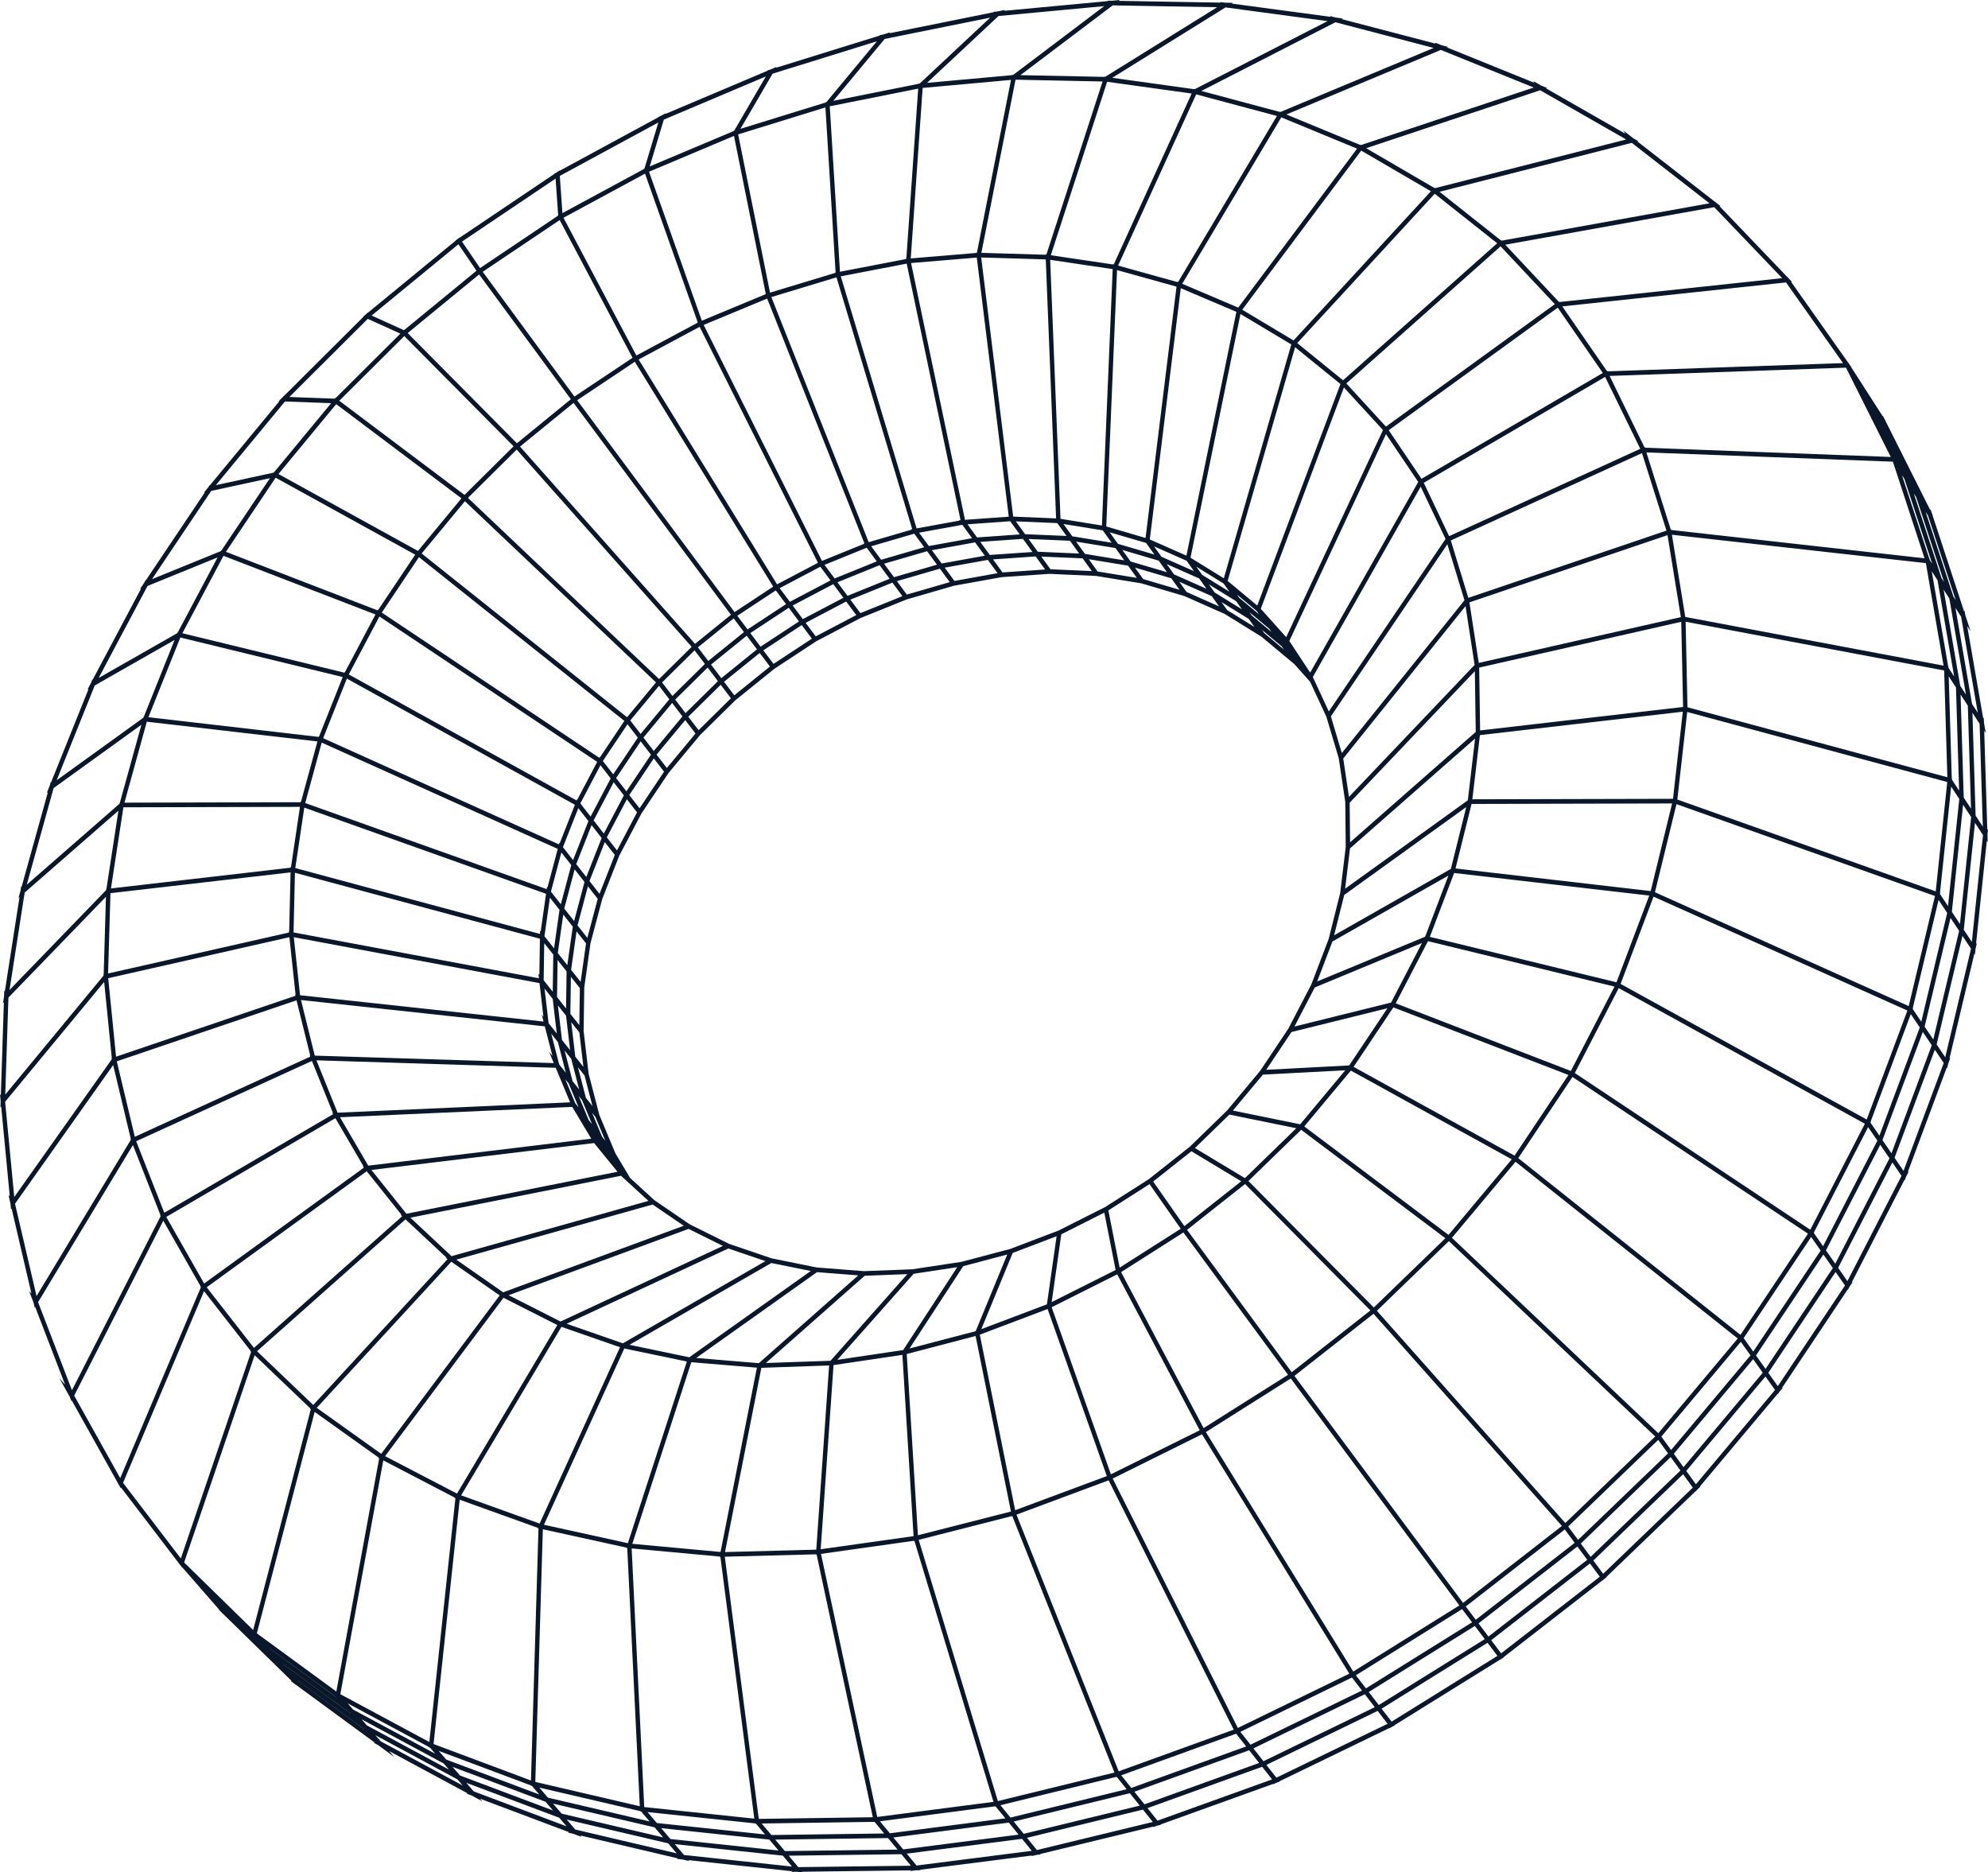 <svg width="773" height="728" viewBox="0 0 773 728" fill="none" xmlns="http://www.w3.org/2000/svg">
<path d="M772.88 327.451L772.787 324.464L773 322.42L772.73 322.64L772.278 308.15L771.529 284.134L772.138 285.081L771.505 281.429L771.432 281.004L771.426 280.811L771.372 279.094L771.14 279.323L764.91 243.415L766.244 245.485L764.32 239.623L764.176 239.184L763.875 237.448L763.682 237.676L751.376 200.172L751.43 200.098L751.205 199.65L750.703 198.12L750.547 198.339L733.065 163.519L733.114 163.437L732.804 162.998L732.143 161.682L732.053 161.835L728.204 155.848L728.201 155.842L723.606 148.691L719.865 142.877L719.949 142.874L719.012 141.547L718.792 141.108L718.704 141.111L697.901 111.653L696.451 109.6L696.755 109.567L695.509 108.266L695.26 107.913L695.179 107.922L668.613 80.172L668.956 80.111L667.384 78.888L667.119 78.611L667.045 78.624L636.663 54.988L637.042 54.891L635.266 53.874L635.137 53.8L634.865 53.589L634.858 53.59L631.132 50.685L631.979 51.993L601.131 34.334L601.544 34.197L599.31 33.292L596.219 31.523L596.681 32.227L562.603 18.427L563.046 18.242L560.765 17.645L560.507 17.578L560.244 17.472L557.962 16.547L558.252 16.988L536.71 11.356L521.663 7.423L522.124 7.187L519.324 6.811L519.072 6.745L517.151 6.243L517.353 6.546L478.926 1.388L479.389 1.101L476.403 1.049L476.157 1.016L474.509 0.795L474.66 1.019L453.179 0.648L434.979 0.333L435.42 0L432.347 0.288L430.689 0.259L430.807 0.432L390.413 4.214L390.8 3.852L388.272 4.362L387.788 4.46L386.321 4.597L386.417 4.737L366.559 8.748L345.82 12.936L346.121 12.574L343.869 13.273L343.338 13.437L343.094 13.487L342.043 13.699L342.124 13.814L301.75 26.349L301.939 26.025L300.145 26.784L299.575 27.024L298.432 27.379L298.503 27.478L286.348 32.62L258.785 44.279L258.858 44.036L257.666 44.682L257.07 45.005L256.734 45.147L256.06 45.433L256.123 45.519L217.536 66.44L217.525 66.294L216.975 66.664L216.363 67.076L215.472 67.559L215.53 67.637L178.648 92.466L178.602 92.399L177.935 92.946L177.169 93.462L177.222 93.532L162.728 105.432L142.966 121.656L142.914 121.587L142.277 122.222L141.619 122.762L141.163 123.138L141.297 123.198L110.508 153.865L110.449 153.788L109.817 154.553L109.264 155.104L108.355 156.009L108.607 156.018L81.637 188.672L81.568 188.584L81.123 189.248L80.954 189.498L80.501 190.047L79.317 191.482L79.676 191.404L56.707 225.64L56.625 225.537L56.175 226.383L56.046 226.624L54.435 229.025L54.863 228.851L36.027 264.305L35.926 264.181L35.408 265.47L33.992 268.138L34.44 267.882L22.11 298.577L19.86 304.178L19.733 304.024L19.308 305.553L18.191 308.334L18.622 308.023L9.123 342.207L8.418 344.741L8.252 344.542L8.012 346.08L7.968 346.361L7.199 349.13L7.59 348.788L4.435 369.068L1.882 385.476L1.655 385.207L1.583 387.394L1.526 387.762L1.17 390.048L1.508 389.699L0.785 411.88L0.331 425.825L0 425.437L0.256 428.114L0.176 430.582L0.46 430.239L3.806 465.195L3.282 464.585L3.99 467.625L4.072 467.98L4.287 470.216L4.518 469.89L12.23 502.992L11.276 501.879L13.042 506.476L13.503 508.454L13.686 508.151L20.458 525.772L25.309 538.395L23.044 535.788L26.889 542.68L27.102 543.061L27.76 544.773L27.902 544.495L37.693 562.042L45.894 576.739L45.86 576.819L46.15 577.198L46.957 578.644L47.063 578.393L55.466 589.389L69.64 607.939L69.612 608.023L69.98 608.383L70.894 609.579L70.931 609.469L72.323 611.061L75.401 614.586L77.689 617.21L80.803 620.783L83.137 623.455L85.153 625.765L85.003 625.796L86.188 626.955L86.475 627.33L86.554 627.313L96.765 637.302L113.366 653.542L113.088 653.624L114.534 654.685L114.84 654.984L114.912 654.962L145.657 677.515L145.361 677.629L147.061 678.545L147.374 678.775L147.377 678.773L153.313 683.131L151.327 680.844L181.756 697.243L181.452 697.391L183.37 698.113L183.692 698.286L183.698 698.283L187.511 700.344L186.649 699.347L221.2 712.352L220.898 712.535L222.995 713.028L223.315 713.148L226.147 714.214L225.668 713.656L239.798 716.976L263.489 722.543L263.205 722.758L265.132 722.964L265.407 722.994L267.96 723.594L267.655 723.235L308.018 727.561L307.765 727.8L309.991 727.772L312.117 728L311.906 727.748L354.164 727.222L353.962 727.471L356.098 727.198L356.44 727.194L357.907 727.175L357.752 726.987L392.384 722.57L401.224 721.442L401.084 721.683L402.571 721.323L403.027 721.212L404.573 721.015L404.452 720.867L448.465 710.2L448.392 710.412L450.038 709.819L451.365 709.498L451.268 709.376L495.099 693.593L495.085 693.759L495.827 693.4L496.382 693.131L496.865 692.957L497.513 692.724L497.433 692.622L540.324 671.838L540.352 671.953L540.7 671.737L541.293 671.368L542.257 670.901L542.188 670.812L575.551 650.082L583.308 645.262L583.357 645.332L583.379 645.315L584.008 644.827L584.787 644.343L584.815 644.326L584.755 644.247L609.601 624.95L623.096 614.47L623.152 614.545L623.355 614.349L623.798 613.924L624.781 613.161L624.669 613.087L659.266 579.839L659.331 579.928L659.984 579.15L661.131 578.047L660.95 577.999L676.624 559.324L691.237 541.915L691.313 542.022L691.73 541.397L691.959 541.054L693.173 539.608L692.926 539.606L718.46 501.335L718.553 501.469L719.167 500.275L720.333 498.527L720.037 498.582L732.767 473.812L740.481 458.801L740.601 458.975L741.025 457.837L741.152 457.495L742.16 455.534L741.841 455.646L756.971 415.043L757.13 415.279L757.566 413.444L758.342 411.362L758.023 411.524L767.694 370.823L767.92 371.163L768.122 369.23L768.161 368.859L768.242 368.513L768.661 366.75L768.359 366.949L772.531 326.919L772.88 327.451ZM756.376 411.054L753.314 406.511L753.066 406.143L753.026 406.084L758.276 384.023L763.071 363.876L766.398 368.876L756.376 411.054ZM583.689 642.836L579.83 637.728L618.226 607.893L622.044 613.049L583.689 642.836ZM582.254 643.825L541.096 669.398L537.207 664.352L578.405 638.731L578.455 638.797L582.254 643.825ZM494.618 691.86L450.085 707.896L446.187 703.023L490.76 686.946L494.618 691.86ZM220.316 710.104L184.196 696.509L181.31 693.168L217.442 706.756L220.316 710.104ZM179.91 694.223L148.021 677.037L145.966 674.671L177.847 691.835L177.887 691.881L179.91 694.223ZM141.681 672.403L115.632 653.294L115.572 653.226L141.577 672.283L141.681 672.403ZM112.504 154.356L143.007 123.973L145.365 125.042L155.676 129.717L138.007 147.301L130.514 154.758L130.456 154.713L130.215 155.005L112.504 154.356ZM217.672 68.394L255.989 47.619L250.577 65.578L250.175 65.747L250.201 65.821L223.213 80.417L218.684 82.865L217.672 68.394ZM297.776 29.73L294.19 35.88L285.465 50.847L285.02 50.985L285.035 51.06L252.627 64.714L258.114 46.508L297.776 29.73ZM340.96 16.056L321.288 39.755L320.836 39.846L320.84 39.92L313.015 42.338L287.909 50.092L300.411 28.646L340.96 16.056ZM664.706 79.044L583.828 93.583L583.587 93.326L583.504 93.399L570.9 83.411L559.741 74.568L634.494 55.54L664.706 79.044ZM769.026 277.129L768.27 275.969L766.803 273.718L760.335 236.352L762.545 239.768L769.026 277.129ZM770.986 321.405L768.221 317.195L768.182 317.137L768.134 315.566L766.944 277.112L769.738 281.4L770.986 321.405ZM28.847 542.64L63.497 474.636L63.943 475.419L77.969 500.066L77.863 500.143L78.12 500.473L46.747 574.72L28.847 542.64ZM476.518 2.885L516.208 8.212L464.548 34.676L464.175 34.577L464.14 34.652L438.429 31.08L432.479 30.253L476.518 2.885ZM349.002 719.152L305.179 719.725L301.431 715.263L345.281 714.662L345.319 714.708L346.044 715.582L349.002 719.152ZM47.844 576.545L79.332 502.025L97.454 525.237L97.352 525.328L97.653 525.616L83.334 567.699L70.316 605.953L47.844 576.545ZM734.695 450.351L713.613 491.348L710.031 486.211L709.989 486.148L731.099 445.111L731.219 445.285L734.695 450.351ZM686.501 532.246L682.79 527.029L708.995 487.764L712.67 493.034L686.501 532.246ZM577.33 637.307L536.117 662.937L532.217 657.873L534.167 656.66L573.47 632.194L574.885 634.068L577.33 637.307ZM215.02 703.93L178.857 690.33L175.959 686.977L212.122 700.548L212.161 700.593L215.02 703.93ZM582.163 94.591L581.583 95.106L522.221 147.857L504.403 133.398L557.866 75.336L582.163 94.591ZM136.305 666.225L110.257 647.135L110.16 647.024L136.201 666.105L136.298 666.217L136.305 666.225ZM158.515 129.5L186.298 106.712L220.045 152.609L221.916 155.155L221.912 155.158L221.965 155.229L201.031 172.316L200.978 172.256L200.944 172.29L158.515 129.5ZM358.755 34.189L393.111 31.07L390.533 44.139L379.856 98.259L379.57 98.25L379.583 98.356L354.13 100.476L358.755 34.189ZM343.804 712.878L299.932 713.479L296.172 708.997L302.912 708.899L339.766 708.363L339.784 708.445L340.101 708.404L340.854 709.314L343.804 712.878ZM142.592 455.39L156.093 472.303L155.816 472.358L156.381 472.886L133.676 493.057L98.759 524.076L80.366 500.515L142.592 455.39ZM224.422 155.616L246.839 140.659L282.447 198.508L300.605 228.007L300.521 228.052L300.581 228.132L285.62 237.999L224.422 155.616ZM252.359 66.769L285.395 52.85L297.764 114.278L297.605 114.326L297.639 114.411L280.281 121.625L272.895 124.694L252.359 66.769ZM299.922 115.501L325.254 107.84L354.708 205.76L354.273 205.839L354.363 205.962L337.779 210.802L299.922 115.501ZM326.922 107.436L352.553 102.501L365.67 164.968L373.496 202.238L372.895 202.281L373.005 202.433L356.404 205.451L326.922 107.436ZM747.059 397.25L743.721 392.299L743.856 391.937L743.763 391.895L753.78 349.913L757.135 354.954L747.059 397.25ZM707.928 486.235L681.713 525.514L677.993 520.277L704.236 480.951L707.928 486.235ZM390.91 707.003L346.007 712.801L342.147 708.139L362.809 705.456L386.831 702.337L386.855 702.417L387.118 702.352L390.91 707.003ZM354.252 102.276L379.804 100.148L384.478 138.001L392.244 200.9L375.217 202.116L354.252 102.276ZM513.662 169.426L488.868 235.449L477.351 225.866L503.579 135.003L521.215 149.315L513.662 169.426ZM759.84 263.032L757.624 259.63L757.611 259.164L757.513 259.146L753.263 234.516L751.124 222.118L753.374 225.592L759.84 263.032ZM706.331 480.914L705.272 479.399L705.435 479.154L705.352 479.099L726.385 438.233L729.99 443.492L708.87 484.548L706.331 480.914ZM649.778 563.787L645.985 558.559L664.267 536.76L676.884 521.718L680.635 526.998L649.778 563.787ZM648.577 565.093L613.605 598.73L609.761 593.53L622.451 581.319L644.767 559.845L647.125 563.093L648.577 565.093ZM202.204 173.638L223.019 156.647L264.737 212.807L284.164 238.959L284.158 238.962L284.213 239.035L270.253 250.327L202.204 173.638ZM432.65 104.631L428.463 204.33L412.361 201.724L408.344 101.024L432.65 104.631ZM454.406 214.941L461.396 218.031L463.611 221.151L463.599 221.144L464.253 222.063L451.609 216.466L448.732 212.435L454.406 214.941ZM434.986 688.705L395.236 588.91L431.069 575.573L479.71 672.518L434.986 688.705ZM130.953 660.066L130.621 659.823L130.848 659.944L130.901 660.005L130.953 660.066ZM144.425 454.89L231.004 444.433L240.106 455.591L219.907 459.609L158.019 471.919L144.425 454.89ZM214.342 401.931L216.927 405.172L220.011 417.092L217.425 413.854L214.342 401.931ZM214.213 346.69L218.281 331.444L222.125 336.353L218.071 351.579L217.404 350.733L214.213 346.69ZM233.483 297.52L237.458 302.654L229.646 317.494L227.38 314.59L225.657 312.382L227.095 309.65L233.483 297.52ZM725.838 435.282L630.143 382.554L642.958 348.628L741.659 392.912L725.838 435.282ZM215.856 401.033L213.314 397.846L211.741 384.382L214.919 388.384L216.499 401.839L215.936 401.133L215.856 401.031L215.856 401.033ZM320.286 222.118L322.926 225.675L307.134 233.982L303.163 228.676L318.976 220.354L320.286 222.118ZM349.261 217.582L360.483 214.314L364.331 219.562L347.612 224.416L343.758 219.185L349.261 217.582ZM445.647 211.105L448.87 215.622L434.703 211.455L431.478 206.957L445.647 211.105ZM482.931 232.805L488.624 237.542L489.545 238.844L481.868 232.446L480.957 231.162L482.931 232.805ZM755.722 258.808L655.293 239.874L650.091 207.914L748.843 218.946L755.722 258.808ZM703.905 478.136L612.335 417.204L629.412 384.186L725.119 436.921L703.905 478.136ZM245.866 600.256L268.794 529.643L294.313 531.766L284.954 579.198L280.175 603.422L245.866 600.256ZM416.323 210.644L419.62 215.222L403.536 214.53L399.942 209.564L416.038 210.248L416.323 210.644ZM648.387 208.069L650.473 220.887L653.576 239.95L575.275 257.69L574.987 257.755L571.354 234.211L648.387 208.069ZM430.374 573.919L394.73 587.185L380.981 518.932L407.341 508.959L427.962 567.115L430.374 573.919ZM219.015 355.59L222.717 360.284L220.601 375.249L216.891 370.567L219.015 355.59ZM357.663 223.369L365.462 221.105L369.294 226.341L352.593 231.178L348.748 225.957L357.663 223.369ZM493.503 244.44L494.396 245.701L486.739 239.315L485.849 238.061L493.503 244.44ZM485.433 459.197L505.939 439.279L562.01 481.436L534.184 508.366L485.433 459.197ZM355.26 495.262L372.21 492.691L360.615 510.466L351.185 524.922L325.584 528.724L355.26 495.262ZM374.538 492.298L391.659 487.766L379.379 517.578L353.653 524.313L374.538 492.298ZM429.395 471.486L433.795 493.786L423.221 499.094L408.926 506.269L412.672 479.914L429.395 471.486ZM410.84 480.665L407.077 507.142L394.67 511.836L381.562 516.795L393.767 487.163L410.84 480.665ZM283.199 485.425L297.629 490.338L268.427 507.173L242.186 522.3L220.318 514.694L283.199 485.425ZM244.751 522.877L299.923 491.071L315.257 494.177L268.02 527.731L247.287 523.406L244.751 522.877ZM270.712 527.992L317.684 494.626L333.731 495.879L315.61 511.879L295.066 530.018L280.246 528.785L270.712 527.992ZM570.335 367.756L555.965 364.259L565.422 339.429L641.282 348.205L628.545 381.925L570.335 367.756ZM532.851 509.515L502.264 533.539L461.565 478.184L484.119 460.364L494.307 470.64L532.851 509.515ZM448.39 459.389L463.26 447.623L482.63 459.287L460.534 476.746L448.39 459.389ZM478.013 433.363L504.046 438.669L484.067 458.075L464.635 446.374L478.013 433.363ZM540.904 389.809L533.965 391.53L503.323 399.129L511.228 383.932L552.921 366.65L545.127 381.671L540.904 389.809ZM518.096 366.067L563.201 340.432L559.016 351.42L554.148 364.202L534.481 372.355L512.162 381.607L518.096 366.067ZM522.684 347.965L570.129 313.787L564.142 337.848L518.75 363.647L522.684 347.965ZM502.162 401.27L539.474 392.017L524.609 414.253L492.353 415.957L502.162 401.27ZM491.045 417.834L523.086 416.14L505.554 437.138L479.381 431.805L491.045 417.834ZM596.573 341.217L565.948 337.674L572.191 312.584L650.172 312.394L641.849 346.455L596.573 341.217ZM570.736 311.167L523.028 345.534L524.922 329.877L573.564 287.156L572.626 295.123L570.736 311.167ZM573.817 284.588L555.784 300.427L524.952 327.506L524.792 312.104L573.47 260.969L573.606 270.218L573.817 284.588ZM563.234 480.142L507.137 437.967L525.263 416.259L587.815 450.754L586.595 452.213L563.234 480.142ZM588.91 449.323L526.326 414.81L541.788 391.68L609.862 417.959L604.955 425.305L588.91 449.323ZM610.806 416.403L542.694 390.108L555.238 365.933L627.777 383.59L619.425 399.739L610.806 416.403ZM654.438 274.888L604.114 280.699L575.513 284.002L575.154 259.562L653.726 241.762L654.346 270.593L654.438 274.888ZM573.378 258.522L524.518 309.849L522.294 294.907L569.85 235.66L573.378 258.522ZM520.558 294.845L523.084 311.808L523.235 326.318L523.267 329.355L521.774 341.693L521.103 347.234L519.437 353.874L516.611 365.14L510.197 381.939L509.859 382.824L500.928 399.993L496.269 406.968L489.976 416.389L486.655 420.367L477.141 431.761L465.691 442.897L462.654 445.85L446.723 458.454L432.473 467.551L429.6 469.384L427.935 470.223L411.565 478.472L400.825 482.559L392.889 485.58L379.871 489.025L373.855 490.618L354.766 493.513L335.908 494.239L317.57 492.808L299.992 489.247L292.538 486.709L283.465 483.619L268.213 476.044L254.422 466.631L244.999 457.999L239.292 448.453L237.882 445.077L233.023 433.448L229.597 420.253L228.894 417.546L226.933 400.97L227.106 389.03L227.18 383.957L229.598 366.738L234.163 349.556L236.726 343.04L240.816 332.643L249.444 316.241L259.939 300.569L272.16 285.848L285.922 272.283L296.915 263.408L301.065 260.058L310.145 254.087L317.366 249.339L334.604 240.301L352.532 233.067L370.935 227.738L379.807 226.142L389.51 224.397L408.04 223.119L426.221 223.932L430.08 224.564L443.822 226.815L451.762 229.165L460.555 231.767L470.518 236.186L476.206 238.709L490.502 247.557L503.255 258.19L509.425 265.086L515.753 278.705L520.558 294.845ZM275.159 259.563L276.487 261.313L279.161 264.837L266.553 277.265L262.537 272.008L275.159 259.563ZM347.005 226.526L349.272 229.604L350.888 231.799L334.542 238.395L330.646 233.147L346.649 226.67L347.005 226.526ZM315.686 248.319L300.776 258.122L296.804 252.859L311.735 243.04L314.479 246.705L315.686 248.319ZM299.373 259.154L285.519 270.338L281.533 265.082L295.393 253.881L299.373 259.154ZM290.339 247.169L294.329 252.47L280.465 263.674L276.46 258.397L290.339 247.169ZM271.634 283.901L267.629 278.671L269.931 276.401L280.231 266.248L284.215 271.501L271.634 283.901ZM317.188 247.419L313.253 242.161L314.355 241.582L329.019 233.876L332.942 239.159L317.188 247.419ZM312.171 240.715L308.216 235.429L324.003 227.124L327.943 232.427L312.171 240.715ZM266.439 279.984L270.431 285.197L259.295 298.611L255.295 293.415L263.319 283.744L266.439 279.984ZM258.2 300.046L248.673 314.273L244.684 309.124L254.226 294.882L255.725 296.83L258.2 300.046ZM239.063 332.405L233.113 347.532L231.246 345.152L229.206 342.552L235.162 327.411L239.063 332.405ZM227.865 366.814L225.764 381.766L223.959 379.488L222.063 377.095L223.789 364.894L224.179 362.139L227.865 366.814ZM225.471 384.205L225.263 398.589L221.773 394.203L221.981 379.8L225.471 384.205ZM226.853 414.816L223.697 410.863L223.644 410.408L222.117 397.437L225.266 401.393L226.853 414.816ZM230.372 430.048L227.817 426.853L224.729 414.952L227.283 418.151L230.372 430.048ZM231.488 434.237L235.378 443.546L234.087 441.937L231.858 436.591L230.209 432.638L231.488 434.237ZM441.758 220.82L455.45 224.852L457.838 228.203L458.638 229.326L444.507 225.144L441.313 220.689L441.758 220.82ZM461.378 230.175L458.536 226.186L471.174 231.787L474.012 235.779L461.378 230.175ZM477.164 237.211L474.943 234.088L485.545 240.638L487.766 243.773L477.164 237.211ZM499.24 252.545L491.599 246.174L490.719 244.933L498.364 251.309L499.24 252.545ZM480.675 233.77L482.908 236.92L472.293 230.361L470.056 227.217L480.675 233.77ZM424.527 222.049L408.461 221.331L404.886 216.395L420.963 217.087L424.527 222.049ZM426.775 222.196L423.355 217.436L432.91 219.001L438.634 219.938L442.047 224.697L426.775 222.196ZM402.704 216.347L403.391 217.296L406.381 221.425L389.81 222.568L386.126 217.499L393.659 216.975L402.704 216.347ZM384.114 217.689L384.984 218.886L387.871 222.86L371.11 225.876L367.332 220.712L374.703 219.384L384.114 217.689ZM243.747 310.761L247.695 315.857L239.909 330.657L235.948 325.583L241.984 314.11L243.747 310.761ZM228.602 344.607L232.417 349.469L228.382 364.653L224.56 359.804L225.386 356.695L228.602 344.607ZM216.935 390.92L220.101 394.902L221.681 408.336L218.514 404.364L216.935 390.92ZM453.76 222.48L439.61 218.314L436.4 213.828L450.562 217.992L453.76 222.48ZM433.727 213.08L435.388 215.402L436.901 217.516L436.896 217.515L437.15 217.868L421.867 215.366L418.43 210.594L429.065 212.322L433.727 213.08ZM397.76 209.518L401.319 214.435L401.457 214.625L384.874 215.776L381.165 210.686L397.76 209.518ZM306.699 236.308L308.875 239.216L310.67 241.616L295.732 251.438L291.748 246.146L293.107 245.252L306.699 236.308ZM261.348 273.321L263.115 275.635L265.35 278.561L254.203 291.996L250.187 286.78L261.348 273.321ZM220.306 377.686L220.098 392.097L216.591 387.684L216.732 378.248L216.807 373.27L220.306 377.686ZM222.11 411.671L225.2 423.583L224.233 422.373L223.881 421.931L223.883 421.936L222.626 420.364L219.544 408.454L222.11 411.671ZM197.764 503.594L267.75 477.806L281.091 484.434L239.118 503.971L217.954 513.822L212.547 511.084L197.764 503.594ZM218.305 515.892L241.079 523.816L231.663 544.468L209.817 592.382L179.31 581.411L218.305 515.892ZM297.796 529.958L336.218 496.034L352.802 495.395L334.866 515.621L322.927 529.083L311.872 529.469L297.796 529.958ZM435.356 492.869L430.965 470.621L446.976 460.401L457.16 474.955L459.115 477.749L452.516 481.949L435.356 492.869ZM650.517 310.588L572.5 310.779L575.439 285.826L654.334 276.716L651.1 305.419L650.517 310.588ZM569.437 233.388L536.093 274.928L521.74 292.809L517.489 278.53L562.78 211.614L569.437 233.388ZM475.788 226.882L476.216 227.485L478.039 230.055L467.405 223.492L465.155 220.322L475.788 226.882ZM468.022 227.358L469.139 228.928L456.499 223.326L453.647 219.324L466.285 224.919L468.022 227.358ZM382.936 216.07L366.147 219.095L362.353 213.92L379.153 210.879L382.936 216.07ZM345.832 224.933L345.909 225.038L329.544 231.661L325.629 226.394L342.016 219.755L345.55 224.551L345.832 224.933ZM238.621 304.154L242.585 309.261L234.783 324.089L231.923 320.416L230.811 318.988L235.548 309.991L238.621 304.154ZM230.025 320.817L233.936 325.838L227.976 340.985L225.342 337.63L224.052 335.985L227.047 328.379L230.025 320.817ZM223.447 338.038L227.279 342.921L223.235 358.125L219.396 353.256L219.441 353.086L223.447 338.038ZM214.918 385.578L211.399 381.147L211.615 366.721L215.134 371.158L214.918 385.578ZM225.009 426.135L226.315 427.768L230.208 437.103L228.896 435.469L227.312 431.666L225.009 426.135ZM242.751 524.3L267.078 529.374L244.147 599.999L244.144 600.009L211.5 592.845L242.751 524.3ZM319.116 602.367L324.106 530.766L350.882 526.789L355.227 597.273L337.05 599.837L319.116 602.367ZM356.914 596.929L352.57 526.455L379.343 519.447L393.091 587.705L356.914 596.929ZM408.918 508.27L434.413 495.474L440.034 506.1L466.49 556.109L431.951 573.233L408.918 508.27ZM503.315 534.962L534.071 510.804L539.782 517.236L607.321 593.302L568.881 623.217L503.315 534.962ZM644.81 557.242L564.565 481.273L589.293 451.709L642.918 494.362L675.687 520.426L644.81 557.242ZM590.351 450.292L611.432 418.735L703.005 479.669L676.749 519.013L590.351 450.292ZM413.495 203.734L428.802 206.212L432.245 211.013L416.942 208.527L413.495 203.734ZM285.276 240.446L289.276 245.758L275.392 256.99L271.371 251.694L276.091 247.876L285.276 240.446ZM270.069 252.861L271.125 254.251L274.088 258.153L261.463 270.601L257.437 265.333L270.069 252.861ZM260.26 271.897L249.095 285.361L245.06 280.125L256.248 266.646L260.26 271.897ZM249.118 288.247L253.109 293.43L243.562 307.678L239.557 302.517L244.337 295.382L249.118 288.247ZM241.473 457.156L252.135 466.923L175.58 488.417L159.56 473.449L241.473 457.156ZM177.419 489.768L253.767 468.332L265.866 476.59L235.99 487.598L195.645 502.463L184.622 494.786L177.419 489.768ZM195.773 504.588L216.707 515.192L189.273 561.287L177.701 580.73L149.73 566.17L195.773 504.588ZM149.031 567.817L176.787 582.265L176.716 582.384L177.088 582.518L166.948 677.319L132.331 658.718L149.031 567.817ZM168.581 678.1L178.741 583.112L209.07 594.02L209.014 594.142L209.383 594.223L207.124 669.882L206.456 692.285L168.581 678.1ZM281.909 603.46L296.043 531.825L322.387 530.909L317.396 602.526L305.39 602.842L281.909 603.46ZM467.997 555.264L435.915 494.62L460.15 479.196L500.838 534.538L486.534 543.565L467.997 555.264ZM608.648 592.161L535.385 509.65L563.371 482.564L643.606 558.524L608.648 592.161ZM742.175 391.183L709.464 376.507L643.499 346.91L651.87 312.653L752.389 348.377L742.175 391.183ZM752.678 346.576L702.988 328.916L652.202 310.867L656.04 276.823L757.156 304.056L752.678 346.576ZM757.197 302.204L729.135 294.647L656.146 274.989L655.431 241.733L755.951 260.685L757.197 302.204ZM748.323 217.073L681.392 209.596L649.79 206.066L649.733 205.716L649.601 205.76L640.169 175.899L736.024 179.508L748.323 217.073ZM396.377 207.606L396.514 207.796L379.912 208.966L376.192 203.855L392.808 202.669L393.509 203.639L396.377 207.606ZM337 212.964L337.775 214.013L340.918 218.267L324.526 224.909L320.602 219.624L331.404 215.237L337 212.964ZM224.871 314.209L228.799 319.242L222.823 334.416L218.887 329.39L224.871 314.209ZM219.81 419.635L221.123 421.277L225.011 430.615L224.766 430.309L223.695 428.97L223.503 428.509L219.81 419.635ZM211.077 594.595L220.551 596.674L243.585 601.73L243.545 601.852L243.893 601.884L244.43 612.925L248.777 702.296L208.145 692.828L211.077 594.595ZM341.105 706.455L319.226 604.172L355.338 599.079L355.344 599.185L355.559 599.13L386.301 700.587L341.105 706.455ZM638.456 176.169L647.978 206.311L570.944 232.454L564.121 210.138L638.456 176.169ZM562.078 209.554L516.685 276.62L510.461 263.228L552.411 189.215L555.729 196.197L562.078 209.554ZM411.103 203.389L413.007 206.035L414.515 208.132L414.696 208.385L398.592 207.7L394.987 202.714L406.863 203.211L411.103 203.389ZM364.966 205.725L374.181 204.05L377.865 209.11L377.974 209.261L361.167 212.303L357.361 207.108L364.966 205.725ZM355.493 207.504L359.262 212.647L359.352 212.772L342.622 217.644L338.742 212.393L346.649 210.085L355.493 207.504ZM301.646 229.556L305.634 234.883L290.679 244.726L286.685 239.422L294.841 234.043L301.646 229.556ZM243.991 281.592L248 286.796L238.436 301.07L235.146 296.821L234.42 295.883L242.554 283.737L243.991 281.592ZM213.832 349.02L217.554 353.737L215.428 368.723L211.699 364.019L212.583 357.799L213.832 349.02ZM222.509 430.377L229.907 442.748L143.187 453.223L132.2 434.396L222.509 430.377ZM175.477 490.577L194.282 503.674L170.12 535.991L148.228 565.271L123.165 547.381L175.477 490.577ZM130.428 659.62L130.418 659.674L104.863 640.948L104.761 640.832L111.31 645.625L130.428 659.62ZM137.287 664.69L135.192 662.279L138.684 664.155L166.744 679.233L166.734 679.323L167.172 679.487L169.229 681.865L137.287 664.69ZM181.648 684.908L206.399 694.179L206.397 694.268L206.822 694.367L209.701 697.725L173.509 684.142L170.59 680.767L181.648 684.908ZM250.499 702.611L245.607 602.043L279.824 605.201L279.8 605.321L280.114 605.313L288.556 670.454L293.306 707.111L250.499 702.611ZM295.039 707.209L281.829 605.267L317.27 604.335L317.262 604.448L317.53 604.411L339.38 706.563L295.039 707.209ZM357.221 598.706L393.446 589.47L393.466 589.568L393.624 589.509L400.422 606.576L433.33 689.193L387.999 700.284L357.221 598.706ZM526.19 649.914L468.88 556.808L501.896 535.97L544.353 593.12L567.449 624.208L526.19 649.914ZM573.83 629.779L569.942 624.632L608.44 594.672L612.287 599.875L573.83 629.779ZM727.289 436.477L727.447 436.169L727.358 436.12L742.974 394.299L746.472 399.487L730.774 441.562L727.289 436.477ZM758.967 303.136L759.014 302.693L758.916 302.667L757.725 262.964L760.549 267.301L761.772 307.402L758.967 303.136ZM475.865 224.84L462.904 216.843L482.328 122.082L502.107 133.925L475.865 224.84ZM445.434 209.17L430.154 204.696L434.341 105.008L457.477 111.45L445.434 209.17ZM319.213 168.722L336.121 211.286L335.824 211.372L335.902 211.477L319.617 218.09L273.602 126.339L298.3 116.076L319.213 168.722ZM261.482 243.078L268.952 251.496L256.263 264.024L181.958 193.587L200.901 174.805L261.482 243.078ZM255.077 265.322L243.825 278.878L163.959 215.2L180.77 194.882L255.077 265.322ZM216.877 330.065L212.889 345.013L212.71 344.785L212.579 345.704L206.952 343.698L118.679 312.232L125.086 288.726L216.877 330.065ZM209.936 364.987L209.725 379.039L209.342 378.557L209.554 380.369L114.139 362.542L114.683 339.339L209.936 364.987ZM209.773 382.242L211.303 395.336L210.656 394.515L211.349 397.192L167.474 392.45L116.667 386.959L114.245 364.394L209.773 382.242ZM216.09 415.17L221.681 428.607L131.262 432.631L123.04 412.262L216.09 415.17ZM122.348 548.974L147.168 566.69L147.083 566.803L147.445 566.991L130.783 657.686L99.871 635.059L122.348 548.974ZM240.084 702.118L248.869 704.165L248.873 704.253L249.273 704.295L252.58 708.192L213.058 698.954L209.699 695.038L240.084 702.118ZM461.463 681.029L480.52 674.132L480.556 674.204L480.694 674.137L481.422 675.063L484.548 679.039L439.902 695.17L435.968 690.257L461.463 681.029ZM481.307 671.853L432.652 574.879L467.372 557.664L480.634 579.21L524.667 650.746L481.307 671.853ZM757.459 352.307L755.376 349.178L754.33 347.606L754.428 347.198L754.332 347.164L758.681 305.859L761.835 310.655L757.459 352.307ZM750.373 217.768L750.291 217.292L750.195 217.282L739.534 184.718L740.483 186.19L751.297 219.193L750.373 217.768ZM735.194 177.672L639.592 174.072L639.485 173.733L639.363 173.789L625.867 146.162L717.785 142.95L735.194 177.672ZM637.793 174.506L609.409 187.478L563.471 208.469L553.607 187.717L624.134 146.545L637.793 174.506ZM551.458 187.389L509.437 261.526L501.327 249.223L538.918 168.792L539.556 169.738L551.458 187.389ZM537.754 167.213L500.116 247.741L490.232 236.703L522.551 150.642L524.218 152.46L537.754 167.213ZM461.323 216.043L447.082 209.749L459.121 112.05L480.755 121.246L461.323 216.043ZM406.631 100.858L408.501 147.747L410.647 201.564L393.958 200.864L381.519 100.113L386.894 100.272L406.631 100.858ZM272.04 127.073L318.013 218.742L317.834 218.814L317.9 218.904L302.141 227.198L248.329 139.772L272.04 127.073ZM162.901 216.617L195.269 242.424L242.768 280.296L233.3 294.436L233.214 294.325L233.042 294.651L148.447 238.179L162.901 216.617ZM232.211 296.23L224.491 310.889L224.386 310.754L224.2 311.226L135.613 262.23L147.535 239.704L232.211 296.23ZM118.319 314.008L212.322 347.517L210.237 362.176L209.983 361.856L209.964 363.132L114.82 337.513L118.319 314.008ZM117.033 388.814L211.832 399.057L214.815 410.597L213.495 408.936L215.328 413.342L190.9 412.578L122.394 410.436L117.033 388.814ZM99.947 525.377L157.674 474.094L173.599 488.974L173.297 489.058L174.027 489.566L164.649 499.749L121.804 546.272L99.947 525.377ZM255.401 708.815L251.79 704.56L269.557 706.428L293.545 708.949L293.556 709.035L293.919 709.029L297.468 713.26L255.401 708.815ZM392.909 706.693L388.995 701.893L395.237 700.366L434.004 690.881L434.034 690.957L434.236 690.884L434.766 691.546L438.073 695.677L392.909 706.693ZM531.127 656.458L527.209 651.373L536.863 645.358L568.512 625.64L568.562 625.706L568.567 625.702L572.394 630.769L531.127 656.458ZM463.36 36.364L433.074 102.79L432.731 102.694L432.726 102.82L408.591 99.237L430.486 31.796L463.36 36.364ZM179.434 193.759L162.594 214.112L162.526 214.057L162.449 214.173L108.275 184.304L130.724 157.13L179.434 193.759ZM223.541 312.898L217.658 327.821L217.522 327.647L217.344 328.314L128.582 288.339L125.65 287.018L134.866 263.854L223.541 312.898ZM140.598 668.495L172.499 685.648L174.574 688.049L142.663 670.868L140.598 668.495ZM486.233 678.361L482.298 673.357L498.877 665.287L525.608 652.275L525.651 652.344L525.723 652.3L529.231 656.853L529.572 657.295L486.233 678.361ZM574.895 631.19L613.338 601.297L613.394 601.372L617.174 606.472L578.764 636.317L574.895 631.19ZM650.885 565.312L650.836 565.244L668.208 544.532L681.681 528.47L681.757 528.577L682.828 530.082L685.422 533.73L654.612 570.451L650.885 565.312ZM765.636 313.272L763.561 310.121L762.339 270.047L765.153 274.365L766.392 314.42L765.636 313.272ZM764.442 270.096L764.074 269.532L762.199 266.654L758.249 243.783L755.738 229.247L757.968 232.695L764.442 270.096ZM754.948 224.832L750.263 210.532L744.15 191.872L745.078 193.311L755.884 226.278L754.948 224.832ZM623.23 145.012L621.295 146.142L552.729 186.167L539.984 167.267L605.7 119.626L621.561 142.596L623.23 145.012ZM604.574 118.254L550.258 157.631L538.896 165.868L523.495 149.081L583.482 95.776L604.574 118.254ZM556.387 74.358L502.971 132.368L483.027 120.427L529.283 58.555L556.387 74.358ZM496.511 45.085L458.077 109.661L457.717 109.507L457.7 109.646L434.754 103.257L465.105 36.687L496.511 45.085ZM428.721 31.683L406.871 98.982L406.554 98.935L406.559 99.05L381.587 98.31L394.87 30.983L428.721 31.683ZM107.184 185.737L161.452 215.659L147.193 236.931L147.003 237.215L146.926 237.164L146.842 237.323L93.004 216.545L87.844 214.554L107.184 185.737ZM57.09 280.605L123.435 288.278L119.921 301.166L117.062 311.656L116.949 311.616L116.905 311.911L48.395 312.082L57.09 280.605ZM112.528 364.387L114.93 386.772L114.76 386.753L114.868 387.185L45.127 410.85L42.074 380.343L112.528 364.387ZM45.412 412.649L115.301 388.934L118.555 402.059L120.618 410.38L120.425 410.374L120.615 410.846L52.422 442.001L45.412 412.649ZM52.952 443.725L121.284 412.505L129.44 432.712L129.22 432.722L129.514 433.226L106.83 446.467L63.878 471.538L52.952 443.725ZM64.644 473.153L130.411 434.764L141.315 453.449L141.067 453.479L141.487 454.004L79.378 499.045L64.644 473.153ZM99.02 526.924L105.571 533.186L120.613 547.566L120.519 547.668L120.857 547.91L98.439 633.768L71.598 607.51L99.02 526.924ZM260.685 715.033L257.095 710.808L267.304 711.887L299.137 715.249L299.175 715.294L302.319 719.037L302.711 719.504L260.685 715.033ZM347.368 714.444L392.251 708.648L396.057 713.325L351.208 719.077L347.368 714.444ZM445.003 701.543L441.087 696.65L485.716 680.525L489.592 685.46L445.003 701.543ZM618.492 605.328L614.66 600.154L649.619 566.53L653.411 571.757L618.492 605.328ZM735.479 448.422L732.279 443.757L731.961 443.295L747.653 401.234L751.14 406.395L735.479 448.422ZM758.941 354.533L763.314 312.901L766.456 317.671L762.098 359.281L758.941 354.533ZM527.679 57.793L518.485 70.091L481.467 119.604L459.685 110.345L498.204 45.626L527.679 57.793ZM357.026 34.46L353.434 85.953L352.411 100.619L352.163 100.64L352.183 100.738L326.604 105.662L322.635 41.323L357.026 34.46ZM320.954 41.766L324.915 105.988L324.709 106.027L324.737 106.119L299.407 113.781L287.017 52.248L320.954 41.766ZM250.804 67.522L253.668 75.6L271.308 125.353L271.2 125.398L271.24 125.479L253.015 135.24L247.44 138.225L219.105 84.664L250.804 67.522ZM217.626 85.559L245.917 139.041L245.862 139.071L245.908 139.146L223.365 154.187L187.697 105.677L217.626 85.559ZM157.205 130.672L199.698 173.525L180.683 192.379L180.623 192.322L180.563 192.395L131.932 155.824L157.205 130.672ZM86.89 216.106L145.997 238.918L139.363 251.453L134.101 261.394L134.014 261.346L133.933 261.55L70.914 246.211L86.89 216.106ZM70.119 247.868L133.26 263.239L130.071 271.256L124.081 286.312L123.983 286.268L123.914 286.517L114.74 285.456L57.705 278.86L70.119 247.868ZM116.636 313.717L114.754 326.362L113.16 337.067L113.031 337.032L113.023 337.374L43.141 345.439L47.982 313.888L116.636 313.717ZM42.949 347.277L112.981 339.194L112.441 362.224L112.294 362.197L112.335 362.584L42.031 378.506L42.949 347.277ZM218.378 705.163L215.039 701.266L254.537 710.497L254.575 710.542L256.447 712.744L257.859 714.406L218.378 705.163ZM398.056 713.016L394.167 708.237L439.313 697.226L439.353 697.276L442.672 701.422L443.173 702.047L398.056 713.016ZM491.278 684.782L487.362 679.799L517.129 665.329L530.685 658.739L534.561 663.773L491.278 684.782ZM751.726 404.16L749.23 400.466L748.359 399.176L758.43 356.901L761.775 361.93L751.726 404.16ZM694.473 109.811L716.628 141.184L624.998 144.386L624.844 144.07L624.734 144.134L607.467 119.126L694.473 109.811ZM760.456 233.347L759.543 231.935L752.147 209.373L748.756 199.026L749.654 200.422L760.456 233.347ZM692.978 108.157L606.301 117.437L606.101 117.148L606.005 117.217L585.298 95.149L666.543 80.544L692.978 108.157ZM616.824 58.181L557.968 73.163L557.69 72.943L557.621 73.017L531.219 57.623L598.865 35.09L632.316 54.237L616.824 58.181ZM596.362 34.031L557.894 46.845L529.154 56.419L528.842 56.237L528.786 56.312L521.396 53.262L500.191 44.509L560.255 19.409L596.362 34.031ZM528.829 30.601L497.855 43.545L497.511 43.403L497.466 43.479L467.119 35.364L519.261 8.654L557.453 18.638L528.829 30.601ZM473.286 2.8L450.757 16.802L429.727 29.871L429.327 29.816L429.303 29.891L396.77 29.218L432.646 2.097L473.286 2.8ZM421.351 8.418L393.914 29.159L393.49 29.15L393.475 29.225L360.457 32.223L388.259 6.228L429.336 2.381L421.351 8.418ZM380.341 11.223L357.605 32.481L357.161 32.522L357.156 32.597L352.757 33.475L324.01 39.212L343.988 15.144L385.009 6.859L380.341 11.223ZM217.031 83.66L217.038 83.756L216.753 83.91L216.792 83.983L191.295 101.121L186.67 104.23L179.647 93.932L216.036 69.434L217.031 83.66ZM178.252 94.97L181.769 100.127L185.228 105.2L185.2 105.218L185.251 105.288L157.267 128.241L157.214 128.187L157.032 128.368L144.496 122.685L178.252 94.97ZM110.804 156.099L128.766 156.758L106.718 183.446L106.655 183.41L106.42 183.761L83.929 188.639L110.804 156.099ZM82.123 190.873L92.01 188.728L104.972 185.917L86.183 213.912L86.114 213.886L85.909 214.27L59.098 225.192L82.123 190.873ZM57.36 227.834L84.6 216.737L77.387 230.328L69.182 245.789L69.107 245.771L68.945 246.175L38.358 263.601L57.36 227.834ZM36.842 266.514L67.882 248.83L64.722 256.718L55.935 278.656L55.855 278.647L55.74 279.062L22.034 303.378L36.842 266.514ZM20.844 306.42L54.987 281.789L52.859 289.492L46.617 312.086L46.531 312.086L46.467 312.507L10.405 343.991L20.844 306.42ZM9.59 347.043L46.052 315.208L44.245 326.984L41.383 345.642L41.291 345.652L41.279 346.073L39.743 347.661L3.697 384.916L9.59 347.043ZM3.273 387.875L41.202 348.674L40.427 375.07L40.315 378.895L40.217 378.917L40.259 379.333L25.078 397.705L2.044 425.58L3.273 387.875ZM1.995 428.38L40.503 381.778L43.469 411.412L43.367 411.447L43.464 411.851L5.542 465.433L1.995 428.38ZM5.838 468.024L44.001 414.102L50.837 442.725L50.732 442.773L50.884 443.16L23.912 487.854L14.207 503.937L5.838 468.024ZM14.81 506.288L51.681 445.191L59.49 465.07L62.376 472.415L62.269 472.478L62.475 472.84L27.976 540.547L14.81 506.288ZM223.68 711.34L220.363 707.475L238.426 711.704L259.821 716.714L261.552 718.751L263.131 720.61L223.68 711.34ZM265.96 721.239L262.379 717.027L304.384 721.495L307.222 724.88L307.942 725.739L265.96 721.239ZM310.408 725.963L306.677 721.511L325.531 721.264L350.482 720.938L354.187 725.416L310.408 725.963ZM356.391 725.343L352.568 720.721L397.397 714.971L397.435 715.018L398.406 716.209L401.191 719.628L356.391 725.343ZM403.193 719.321L399.315 714.562L422.593 708.903L444.413 703.599L447.383 707.311L448.254 708.4L403.193 719.321ZM492.407 686.22L509.646 677.852L535.673 665.218L535.719 665.277L539.54 670.234L496.305 691.184L492.407 686.22ZM619.548 606.752L654.452 573.193L655.083 574.064L658.225 578.402L623.363 611.905L619.548 606.752ZM659.427 577.096L655.717 571.976L655.669 571.908L686.468 535.201L687.372 536.475L690.191 540.443L659.427 577.096ZM691.27 538.959L687.623 533.825L687.577 533.76L713.737 494.564L717.393 499.805L691.27 538.959ZM718.335 498.118L716.922 496.093L714.73 492.95L735.804 451.971L739.373 457.182L718.335 498.118ZM736.707 450.214L736.666 450.153L752.32 408.144L755.79 413.292L740.156 455.251L736.707 450.214ZM766.72 366.226L765.69 364.679L763.581 361.508L767.935 319.922L771.051 324.665L766.72 366.226Z" fill="#0A1629"/>
</svg>
